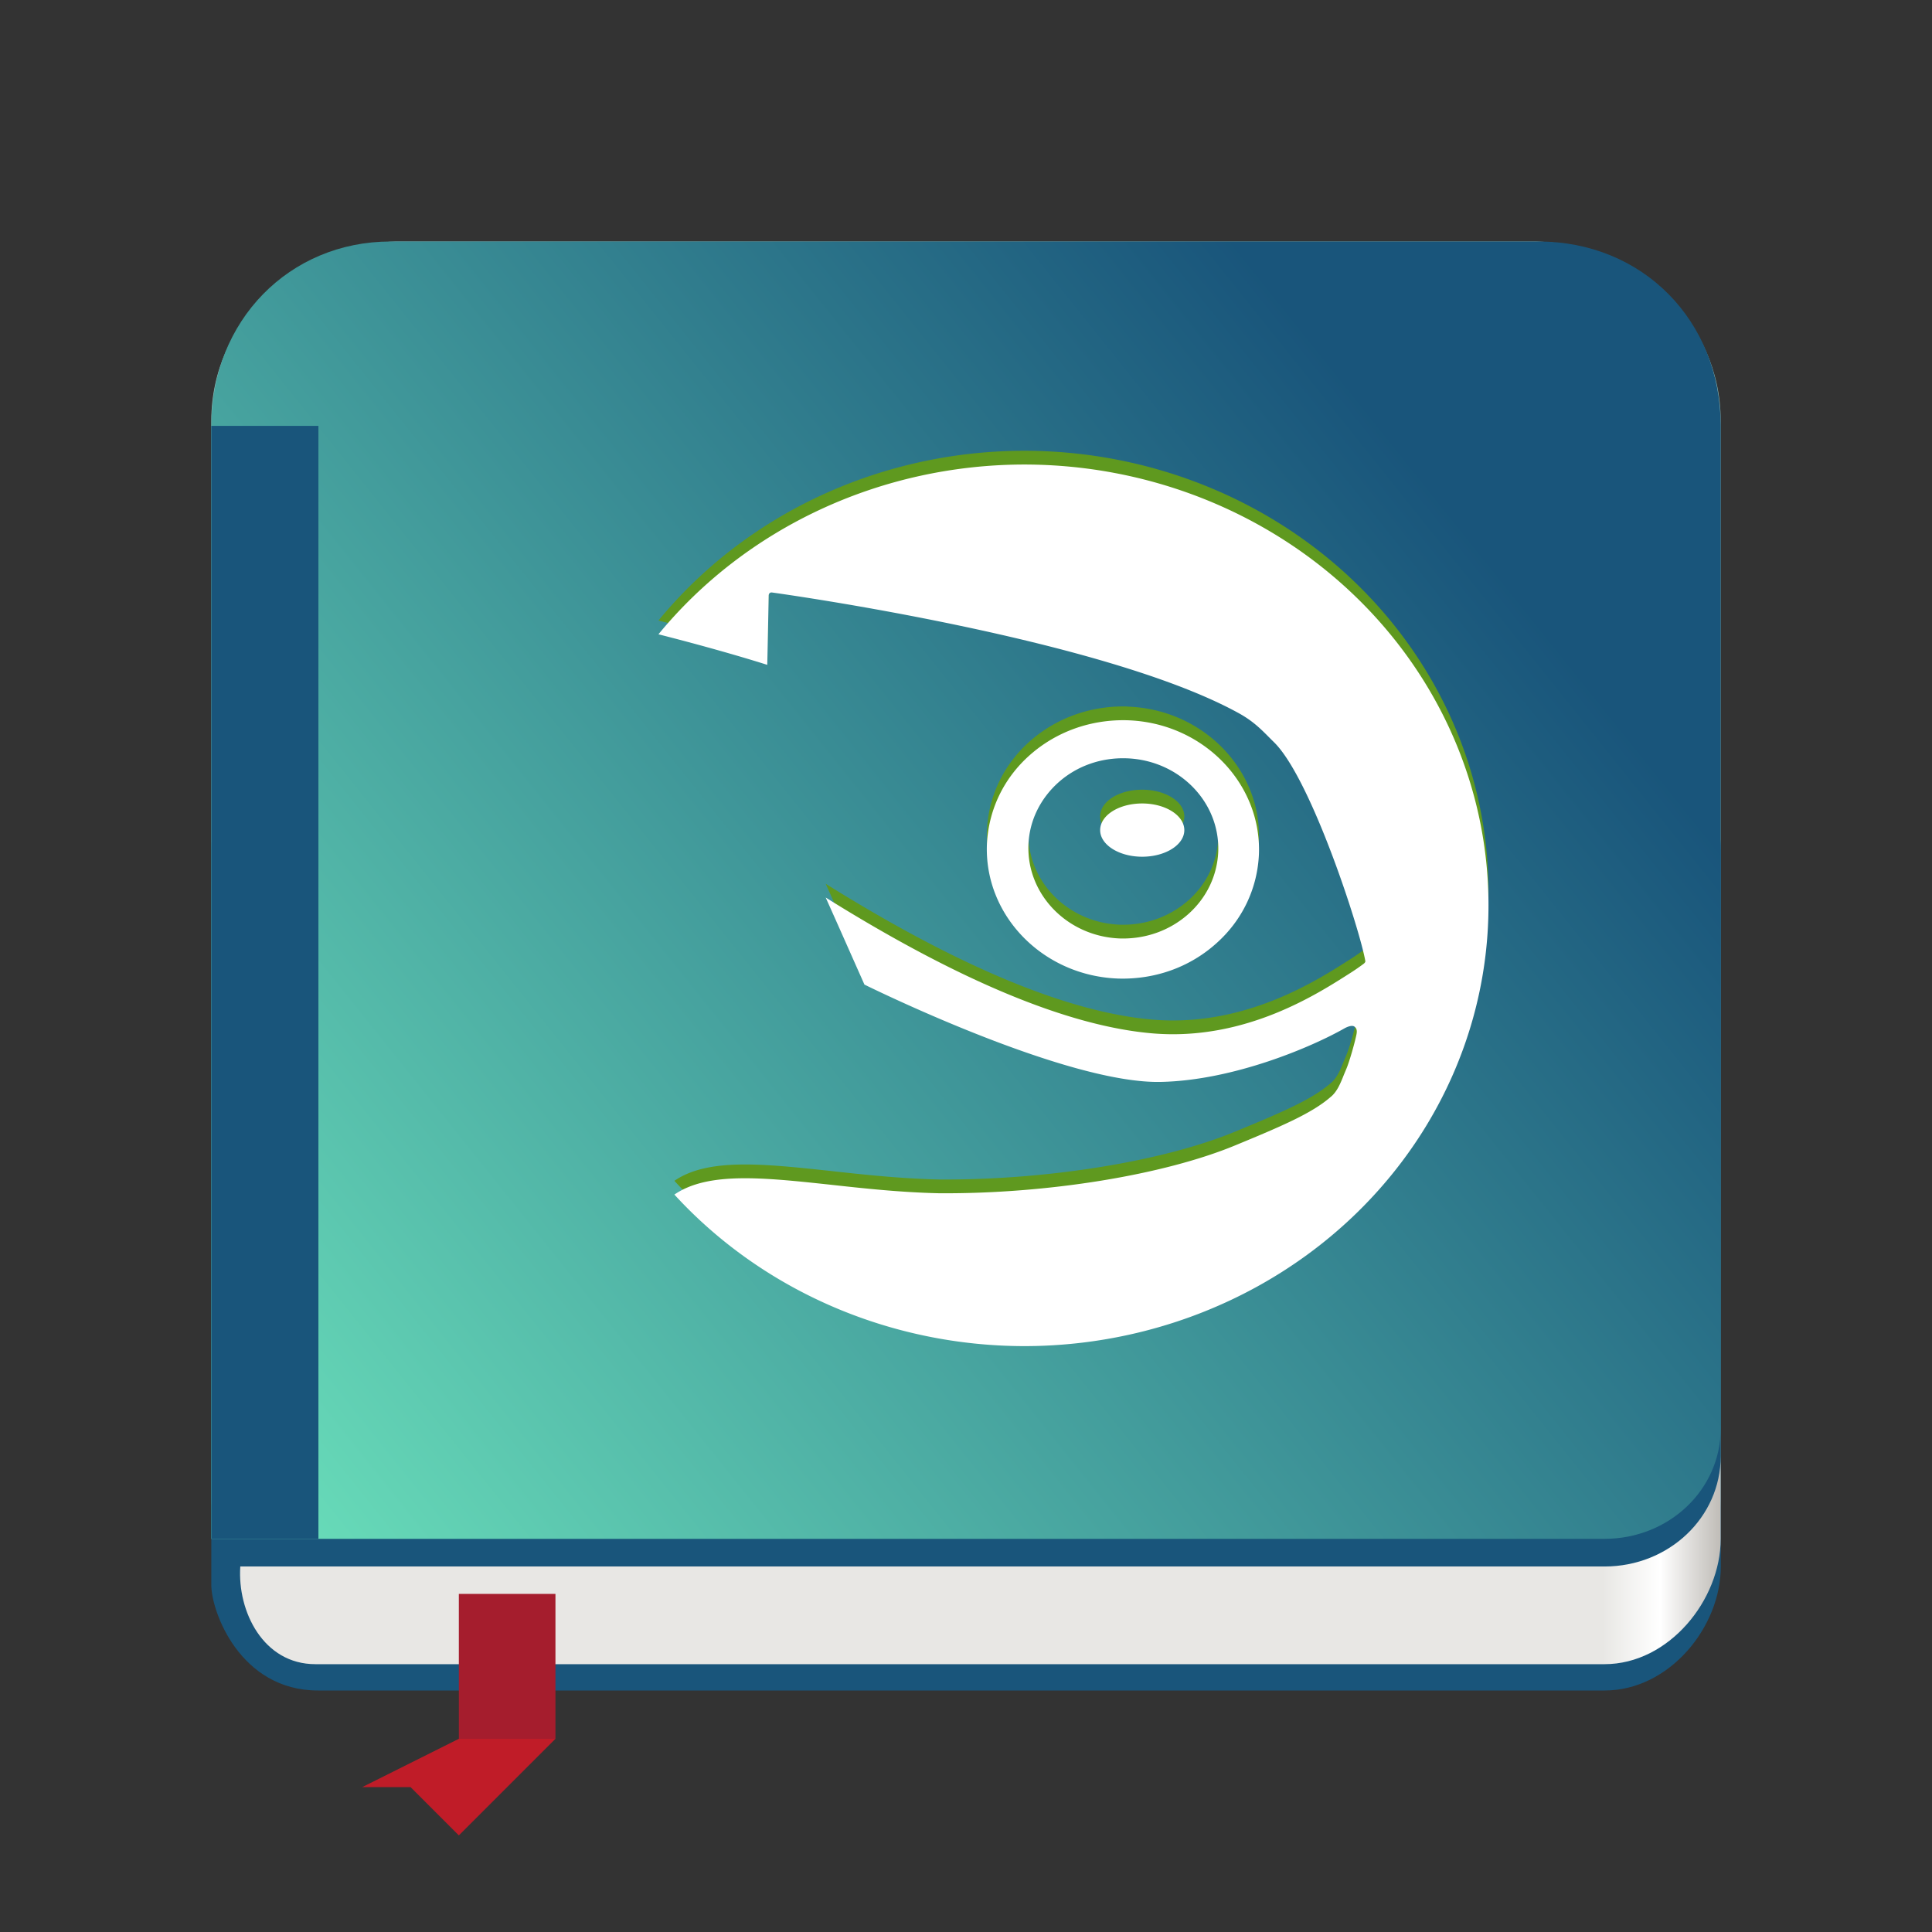 <?xml version="1.0" encoding="UTF-8" standalone="no"?>
<svg
   height="16"
   width="16"
   version="1.1"
   id="svg857"
   sodipodi:docname="pattern-documentation.svg"
   inkscape:version="1.3 (0e150ed6c4, 2023-07-21)"
   xmlns:inkscape="http://www.inkscape.org/namespaces/inkscape"
   xmlns:sodipodi="http://sodipodi.sourceforge.net/DTD/sodipodi-0.dtd"
   xmlns:xlink="http://www.w3.org/1999/xlink"
   xmlns="http://www.w3.org/2000/svg"
   xmlns:svg="http://www.w3.org/2000/svg">
  <rect width="100%" height="100%" fill="#333333" stroke="none"/>
  <defs
     id="defs861">
    <linearGradient
       gradientTransform="matrix(1.05,0,0,1.05,-516.44,-526.267)"
       gradientUnits="userSpaceOnUse"
       x2="426.695"
       y2="499.921"
       y1="547.675"
       id="a-6"
       x1="389.32">
      <stop
         stop-color="#18222a"
         style="stop-color:#1e2b35;stop-opacity:1"
         id="stop216" />
      <stop
         stop-color="#566069"
         offset="1"
         style="stop-color:#6d7983;stop-opacity:1"
         id="stop218" />
    </linearGradient>
    <linearGradient
       id="d-3"
       gradientUnits="userSpaceOnUse"
       x1="10"
       x2="30"
       y1="10"
       y2="30"
       gradientTransform="matrix(0.822,0,0,0.778,-9.136,-31.888)">
      <stop
         offset="0"
         id="stop232" />
      <stop
         offset="1"
         stop-opacity="0"
         id="stop234" />
    </linearGradient>
    <linearGradient
       id="e-6"
       gradientUnits="userSpaceOnUse"
       x1="10"
       x2="22"
       y1="10"
       y2="22"
       gradientTransform="matrix(0.822,0,0,0.778,-9.136,-31.888)">
      <stop
         offset="0"
         stop-color="#171e25"
         id="stop219" />
      <stop
         offset="1"
         stop-opacity="0"
         id="stop221" />
    </linearGradient>
    <linearGradient
       id="b-7">
      <stop
         offset="0"
         stop-color="#292c2f"
         id="stop237" />
      <stop
         offset="1"
         stop-opacity="0"
         id="stop239" />
    </linearGradient>
    <linearGradient
       id="a-5"
       gradientUnits="userSpaceOnUse"
       x1="567.307"
       x2="567.307"
       y1="691.461"
       y2="39.516">
      <stop
         offset="0"
         stop-color="#73ba25"
         id="stop242" />
      <stop
         offset="1"
         stop-color="#96cb5c"
         id="stop244" />
    </linearGradient>
    <linearGradient
       id="linearGradient1777"
       gradientTransform="matrix(0.536,0,0,0.5,-251.268,-266.798)"
       gradientUnits="userSpaceOnUse"
       x1="409.571"
       x2="409.571"
       y1="543.798"
       y2="503.798">
      <stop
         offset="0"
         stop-color="#73ba25"
         id="stop840-3" />
      <stop
         offset="1"
         stop-color="#96cb5c"
         id="stop842-5" />
    </linearGradient>
    <linearGradient
       id="linearGradient1781"
       gradientTransform="matrix(0.714,0,0,0.8,-43.819,-16.498)"
       gradientUnits="userSpaceOnUse"
       x1="4"
       x2="4"
       y1="27"
       y2="2">
      <stop
         offset="0"
         stop-color="#173f4f"
         id="stop825-6" />
      <stop
         offset="1"
         stop-color="#516f7b"
         id="stop827-2" />
    </linearGradient>
    <linearGradient
       id="linearGradient1785"
       gradientUnits="userSpaceOnUse"
       x1="17"
       x2="17"
       y1="30"
       y2="27"
       gradientTransform="matrix(0.714,0,0,0.714,-43.819,-16.327)">
      <stop
         offset="0"
         stop-color="#292c2f"
         stop-opacity=".6"
         id="stop820-9" />
      <stop
         offset="1"
         stop-color="#292c2f"
         stop-opacity=".4"
         id="stop822-1" />
    </linearGradient>
    <linearGradient
       id="linearGradient1789"
       gradientUnits="userSpaceOnUse"
       x1="17"
       x2="28"
       y1="14"
       y2="25"
       gradientTransform="matrix(0.714,0,0,0.714,-43.819,-16.327)">
      <stop
         offset="0"
         stop-color="#292c2f"
         id="stop835-2" />
      <stop
         offset="1"
         stop-opacity="0"
         id="stop837-7" />
    </linearGradient>
    <linearGradient
       id="linearGradient1793"
       gradientUnits="userSpaceOnUse"
       x1="17"
       x2="17"
       y1="22"
       y2="6"
       gradientTransform="matrix(0.714,0,0,0.714,-43.819,-16.327)">
      <stop
         offset="0"
         stop-color="#eff0f1"
         id="stop830-0" />
      <stop
         offset="1"
         stop-color="#fcfcfc"
         id="stop832-9" />
    </linearGradient>
    <linearGradient
       id="lg0"
       x1="108"
       y1="106"
       x2="116"
       y2="106"
       gradientUnits="userSpaceOnUse"
       gradientTransform="matrix(0.5,0,0,0.5,-120.569,4.375)">
      <stop
         offset="0"
         stop-color="#e8e7e4"
         id="stop3771" />
      <stop
         offset="0.5"
         stop-color="#ffffff"
         id="stop3773" />
      <stop
         offset="1"
         stop-color="#c2bfba"
         id="stop3775" />
    </linearGradient>
    <linearGradient
       id="SVGID_1_"
       gradientUnits="userSpaceOnUse"
       x1="50"
       y1="754.753"
       x2="50"
       y2="828.357"
       gradientTransform="matrix(0.421,0,0,0.421,-136.898,-344.665)">
      <stop
         offset="0"
         style="stop-color:#35762e"
         id="stop4" />
      <stop
         offset="1"
         style="stop-color:#6daa43"
         id="stop6" />
    </linearGradient>
    <linearGradient
       id="d-7"
       x1="47.968"
       x2="47"
       y1="1110.1"
       y2="1106.5"
       gradientTransform="matrix(0.5,0,0,0.5,-101.695,-493.271)"
       gradientUnits="userSpaceOnUse">
      <stop
         stop-color="#f6f5f4"
         offset="0"
         id="stop2956" />
      <stop
         stop-color="#fcfcfc"
         offset="1"
         id="stop2958" />
    </linearGradient>
    <linearGradient
       id="c-0"
       x1="23"
       x2="26.679"
       y1="24"
       y2="25.83"
       gradientUnits="userSpaceOnUse"
       gradientTransform="translate(-101.695,35.989)">
      <stop
         stop-color="#f6f5f4"
         offset="0"
         id="stop2961" />
      <stop
         stop-color="#deddda"
         offset="1"
         id="stop2963" />
    </linearGradient>
    <linearGradient
       inkscape:collect="always"
       xlink:href="#linearGradient22063-0"
       id="linearGradient746"
       gradientUnits="userSpaceOnUse"
       gradientTransform="matrix(0.781,0,0,0.791,18.938,9.909)"
       x1="-14"
       y1="6"
       x2="-14"
       y2="-10" />
    <linearGradient
       inkscape:collect="always"
       id="linearGradient22063-0">
      <stop
         style="stop-color:#a3be8c;stop-opacity:1;"
         offset="0"
         id="stop22059-6" />
      <stop
         style="stop-color:#8fbcbb;stop-opacity:1;"
         offset="1"
         id="stop22061-2" />
    </linearGradient>
    <linearGradient
       inkscape:collect="always"
       xlink:href="#lg0"
       id="linearGradient748"
       gradientUnits="userSpaceOnUse"
       gradientTransform="matrix(0.12,0,0,0.114,0.308,0.653)"
       x1="108"
       y1="106"
       x2="116"
       y2="106" />
    <linearGradient
       inkscape:collect="always"
       xlink:href="#linearGradient1"
       id="linearGradient2"
       x1="1.135"
       y1="13.931"
       x2="13.538"
       y2="3.76"
       gradientUnits="userSpaceOnUse"
       gradientTransform="matrix(0.781,0,0,0.8,1.75,1.6)" />
    <linearGradient
       id="linearGradient1"
       inkscape:collect="always">
      <stop
         style="stop-color:#67dab8;stop-opacity:1"
         offset="0"
         id="stop1" />
      <stop
         style="stop-color:#19557b;stop-opacity:1;"
         offset="1"
         id="stop2" />
    </linearGradient>
  </defs>
  <sodipodi:namedview
     id="namedview859"
     pagecolor="#ffffff"
     bordercolor="#666666"
     borderopacity="1.0"
     inkscape:showpageshadow="2"
     inkscape:pageopacity="0.0"
     inkscape:pagecheckerboard="0"
     inkscape:deskcolor="#d1d1d1"
     showgrid="false"
     inkscape:zoom="20.85965"
     inkscape:cx="0.45542471"
     inkscape:cy="9.1324639"
     inkscape:window-width="1920"
     inkscape:window-height="994"
     inkscape:window-x="0"
     inkscape:window-y="0"
     inkscape:window-maximized="1"
     inkscape:current-layer="svg857">
    <inkscape:grid
       type="xygrid"
       id="grid291"
       originx="65"
       originy="10"
       spacingy="1"
       spacingx="1"
       units="px"
       visible="false" />
  </sodipodi:namedview>
  <linearGradient
     id="c"
     gradientUnits="userSpaceOnUse"
     x1="17"
     x2="17"
     y1="30"
     y2="27"
     gradientTransform="matrix(0.714,0,0,0.714,-43.819,-16.327)">
    <stop
       offset="0"
       stop-color="#292c2f"
       stop-opacity=".6"
       id="stop820" />
    <stop
       offset="1"
       stop-color="#292c2f"
       stop-opacity=".4"
       id="stop822" />
  </linearGradient>
  <linearGradient
     id="b"
     gradientTransform="matrix(0.714,0,0,0.8,-43.819,-16.498)"
     gradientUnits="userSpaceOnUse"
     x1="4"
     x2="4"
     y1="27"
     y2="2">
    <stop
       offset="0"
       stop-color="#173f4f"
       id="stop825" />
    <stop
       offset="1"
       stop-color="#516f7b"
       id="stop827" />
  </linearGradient>
  <linearGradient
     id="e"
     gradientUnits="userSpaceOnUse"
     x1="17"
     x2="17"
     y1="22"
     y2="6"
     gradientTransform="matrix(0.714,0,0,0.714,-43.819,-16.327)">
    <stop
       offset="0"
       stop-color="#eff0f1"
       id="stop830" />
    <stop
       offset="1"
       stop-color="#fcfcfc"
       id="stop832" />
  </linearGradient>
  <linearGradient
     id="d"
     gradientUnits="userSpaceOnUse"
     x1="17"
     x2="28"
     y1="14"
     y2="25"
     gradientTransform="matrix(0.714,0,0,0.714,-43.819,-16.327)">
    <stop
       offset="0"
       stop-color="#292c2f"
       id="stop835" />
    <stop
       offset="1"
       stop-opacity="0"
       id="stop837" />
  </linearGradient>
  <linearGradient
     id="a"
     gradientTransform="matrix(0.536,0,0,0.5,-251.268,-266.798)"
     gradientUnits="userSpaceOnUse"
     x1="409.571"
     x2="409.571"
     y1="543.798"
     y2="503.798">
    <stop
       offset="0"
       stop-color="#73ba25"
       id="stop840" />
    <stop
       offset="1"
       stop-color="#96cb5c"
       id="stop842" />
  </linearGradient>
  <path
     d="M 1.75,3.483 C 1.75,2.664 2.45,2 3.312,2 h 9.375 C 13.55,2 14.25,2.664 14.25,3.483 v 8.898 c 0,0.819 -0.7,1.483 -1.562,1.483 H 3.312 c -0.863,0 -1.562,-0.664 -1.562,-1.483 z"
     id="path738-9-2"
     style="fill:url(#linearGradient746);fill-opacity:1;stroke-width:0.786" />
  <path
     d="m 2.712,6.128 c -0.533,0 -0.962,0.407 -0.962,0.913 l -4e-6,6.086 c 0,0.218 0.237,0.873 0.884,0.873 h 10.655 c 0.533,0 0.962,-0.522 0.962,-1.027 V 7.041 c 0,-0.506 -0.429,-0.913 -0.962,-0.913 z"
     id="path3780-8-7"
     style="fill:#19557b;fill-opacity:1;stroke-width:0.117"
     sodipodi:nodetypes="ssccsssss" />
  <path
     fill="url(#lg0)"
     d="m 14.25,12.06 c 0,0.506 -0.429,0.913 -0.962,0.913 H 1.99 c -0.025,0.373 0.191,0.809 0.622,0.809 h 10.676 c 0.533,0 0.962,-0.532 0.962,-1.037 z"
     id="path3784-2-0"
     style="fill:url(#linearGradient748);stroke-width:0.117"
     sodipodi:nodetypes="csccssc" />
  <path
     d="m 1.75,3.527 4e-6,9.217 h 11.538 c 0.533,0 0.962,-0.407 0.962,-0.913 V 3.527 C 14.25,2.655 13.603,2 12.741,2 H 3.235 C 2.397,2 1.75,2.655 1.75,3.527 Z"
     id="path3786-6-9"
     style="fill:url(#linearGradient2);stroke-width:0.117"
     sodipodi:nodetypes="ccsssscc" />
  <rect
     fill="#19557b"
     width="0.887"
     height="9.217"
     x="1.75"
     y="3.527"
     id="rect3790-4-3"
     style="stroke-width:0.109"
     ry="0" />
  <path
     fill="#5f991f"
     d="M 8.481,3.733 A 3.846,3.65 0 0 0 5.453,5.139 c 0.469,0.119 0.801,0.221 0.901,0.253 0.002,-0.058 0.012,-0.576 0.012,-0.576 0,0 0.001,-0.012 0.008,-0.018 0.009,-0.008 0.021,-0.005 0.021,-0.005 0.123,0.017 2.757,0.387 3.867,1.001 0.137,0.076 0.205,0.157 0.289,0.239 0.307,0.301 0.712,1.554 0.756,1.812 0.002,0.01 -0.011,0.021 -0.017,0.025 h -1.2e-4 c -0.032,0.023 -0.066,0.048 -0.1,0.069 C 10.926,8.107 10.321,8.509 9.545,8.444 8.847,8.385 7.936,8.005 6.838,7.319 6.946,7.559 7.052,7.799 7.159,8.04 c 0.159,0.078 1.694,0.821 2.452,0.806 0.61,-0.012 1.263,-0.295 1.524,-0.444 0,0 0.057,-0.033 0.082,-0.014 0.027,0.02 0.02,0.051 0.013,0.082 -0.016,0.071 -0.053,0.201 -0.078,0.263 l -0.021,0.05 c -0.03,0.076 -0.059,0.147 -0.114,0.19 -0.154,0.133 -0.399,0.238 -0.784,0.397 -0.595,0.247 -1.559,0.404 -2.455,0.398 -0.321,-0.007 -0.631,-0.041 -0.903,-0.071 -0.559,-0.06 -1.013,-0.108 -1.29,0.082 A 3.846,3.65 0 0 0 8.481,11.034 3.846,3.65 0 0 0 12.327,7.383 3.846,3.65 0 0 0 8.481,3.733 Z M 9.339,5.851 C 9.038,5.842 8.751,5.943 8.53,6.138 8.31,6.332 8.185,6.597 8.173,6.883 c -0.021,0.589 0.466,1.085 1.087,1.107 0.302,0.01 0.589,-0.091 0.809,-0.287 0.219,-0.194 0.345,-0.459 0.357,-0.744 0.021,-0.589 -0.467,-1.086 -1.087,-1.107 z m -0.009,0.315 c 0.434,0.015 0.773,0.36 0.759,0.772 -0.007,0.199 -0.095,0.383 -0.248,0.519 C 9.686,7.593 9.486,7.664 9.275,7.658 8.842,7.642 8.503,7.296 8.517,6.884 8.524,6.685 8.614,6.501 8.766,6.365 8.919,6.229 9.119,6.159 9.329,6.166 Z m 0.129,0.374 c -0.193,0 -0.348,0.098 -0.348,0.221 0,0.121 0.156,0.22 0.348,0.22 0.193,0 0.349,-0.099 0.349,-0.22 0,-0.122 -0.156,-0.221 -0.349,-0.221 z"
     id="path3792-9-6"
     style="stroke-width:0.117" />
  <path
     fill="#ffffff"
     d="M 8.481,3.847 A 3.846,3.65 0 0 0 5.453,5.253 c 0.469,0.119 0.801,0.221 0.901,0.253 0.002,-0.058 0.012,-0.576 0.012,-0.576 0,0 9.76e-4,-0.012 0.008,-0.018 0.009,-0.008 0.021,-0.005 0.021,-0.005 0.123,0.017 2.757,0.387 3.867,1.001 0.137,0.076 0.205,0.157 0.289,0.239 0.307,0.301 0.712,1.554 0.756,1.812 0.002,0.01 -0.011,0.021 -0.017,0.025 h -1.2e-4 C 11.258,8.008 11.223,8.032 11.189,8.054 10.926,8.221 10.321,8.623 9.545,8.558 8.847,8.499 7.936,8.119 6.838,7.433 c 0.108,0.24 0.214,0.481 0.321,0.721 0.159,0.078 1.694,0.821 2.452,0.806 0.61,-0.012 1.263,-0.295 1.524,-0.444 0,0 0.057,-0.033 0.082,-0.014 0.027,0.02 0.02,0.051 0.013,0.082 -0.016,0.071 -0.053,0.201 -0.078,0.263 l -0.021,0.05 c -0.03,0.076 -0.059,0.147 -0.114,0.19 -0.154,0.133 -0.399,0.238 -0.784,0.397 -0.595,0.247 -1.559,0.404 -2.455,0.398 -0.321,-0.007 -0.631,-0.041 -0.903,-0.071 -0.559,-0.06 -1.013,-0.108 -1.29,0.082 A 3.846,3.65 0 0 0 8.481,11.148 3.846,3.65 0 0 0 12.327,7.497 3.846,3.65 0 0 0 8.481,3.847 Z M 9.339,5.965 C 9.038,5.956 8.751,6.057 8.53,6.252 8.31,6.446 8.185,6.711 8.173,6.997 8.153,7.586 8.64,8.082 9.26,8.104 9.562,8.113 9.849,8.012 10.069,7.816 10.288,7.623 10.414,7.358 10.426,7.072 10.447,6.483 9.959,5.986 9.339,5.965 Z m -0.009,0.315 c 0.434,0.015 0.773,0.36 0.759,0.772 C 10.081,7.251 9.993,7.435 9.84,7.571 9.686,7.707 9.486,7.778 9.275,7.772 8.842,7.756 8.503,7.41 8.517,6.998 8.524,6.799 8.614,6.615 8.766,6.479 8.919,6.343 9.119,6.273 9.329,6.28 Z m 0.129,0.374 c -0.193,0 -0.348,0.098 -0.348,0.221 0,0.121 0.156,0.22 0.348,0.22 0.193,0 0.349,-0.099 0.349,-0.22 0,-0.122 -0.156,-0.221 -0.349,-0.221 z"
     id="path3794-5-0"
     style="stroke-width:0.117" />
  <path
     d="m 3.8,13.2 v 1.2 h 0.8 v -1.2 z"
     fill="#a51d2d"
     id="path2988-5-5"
     style="stroke-width:0.2" />
  <path
     d="M 3.8,14.4 3,14.8 h 0.4 l 0.4,0.4 0.8,-0.8 z"
     fill="#c01c28"
     id="path2990-3-6"
     style="stroke-width:0.2" />
</svg>
